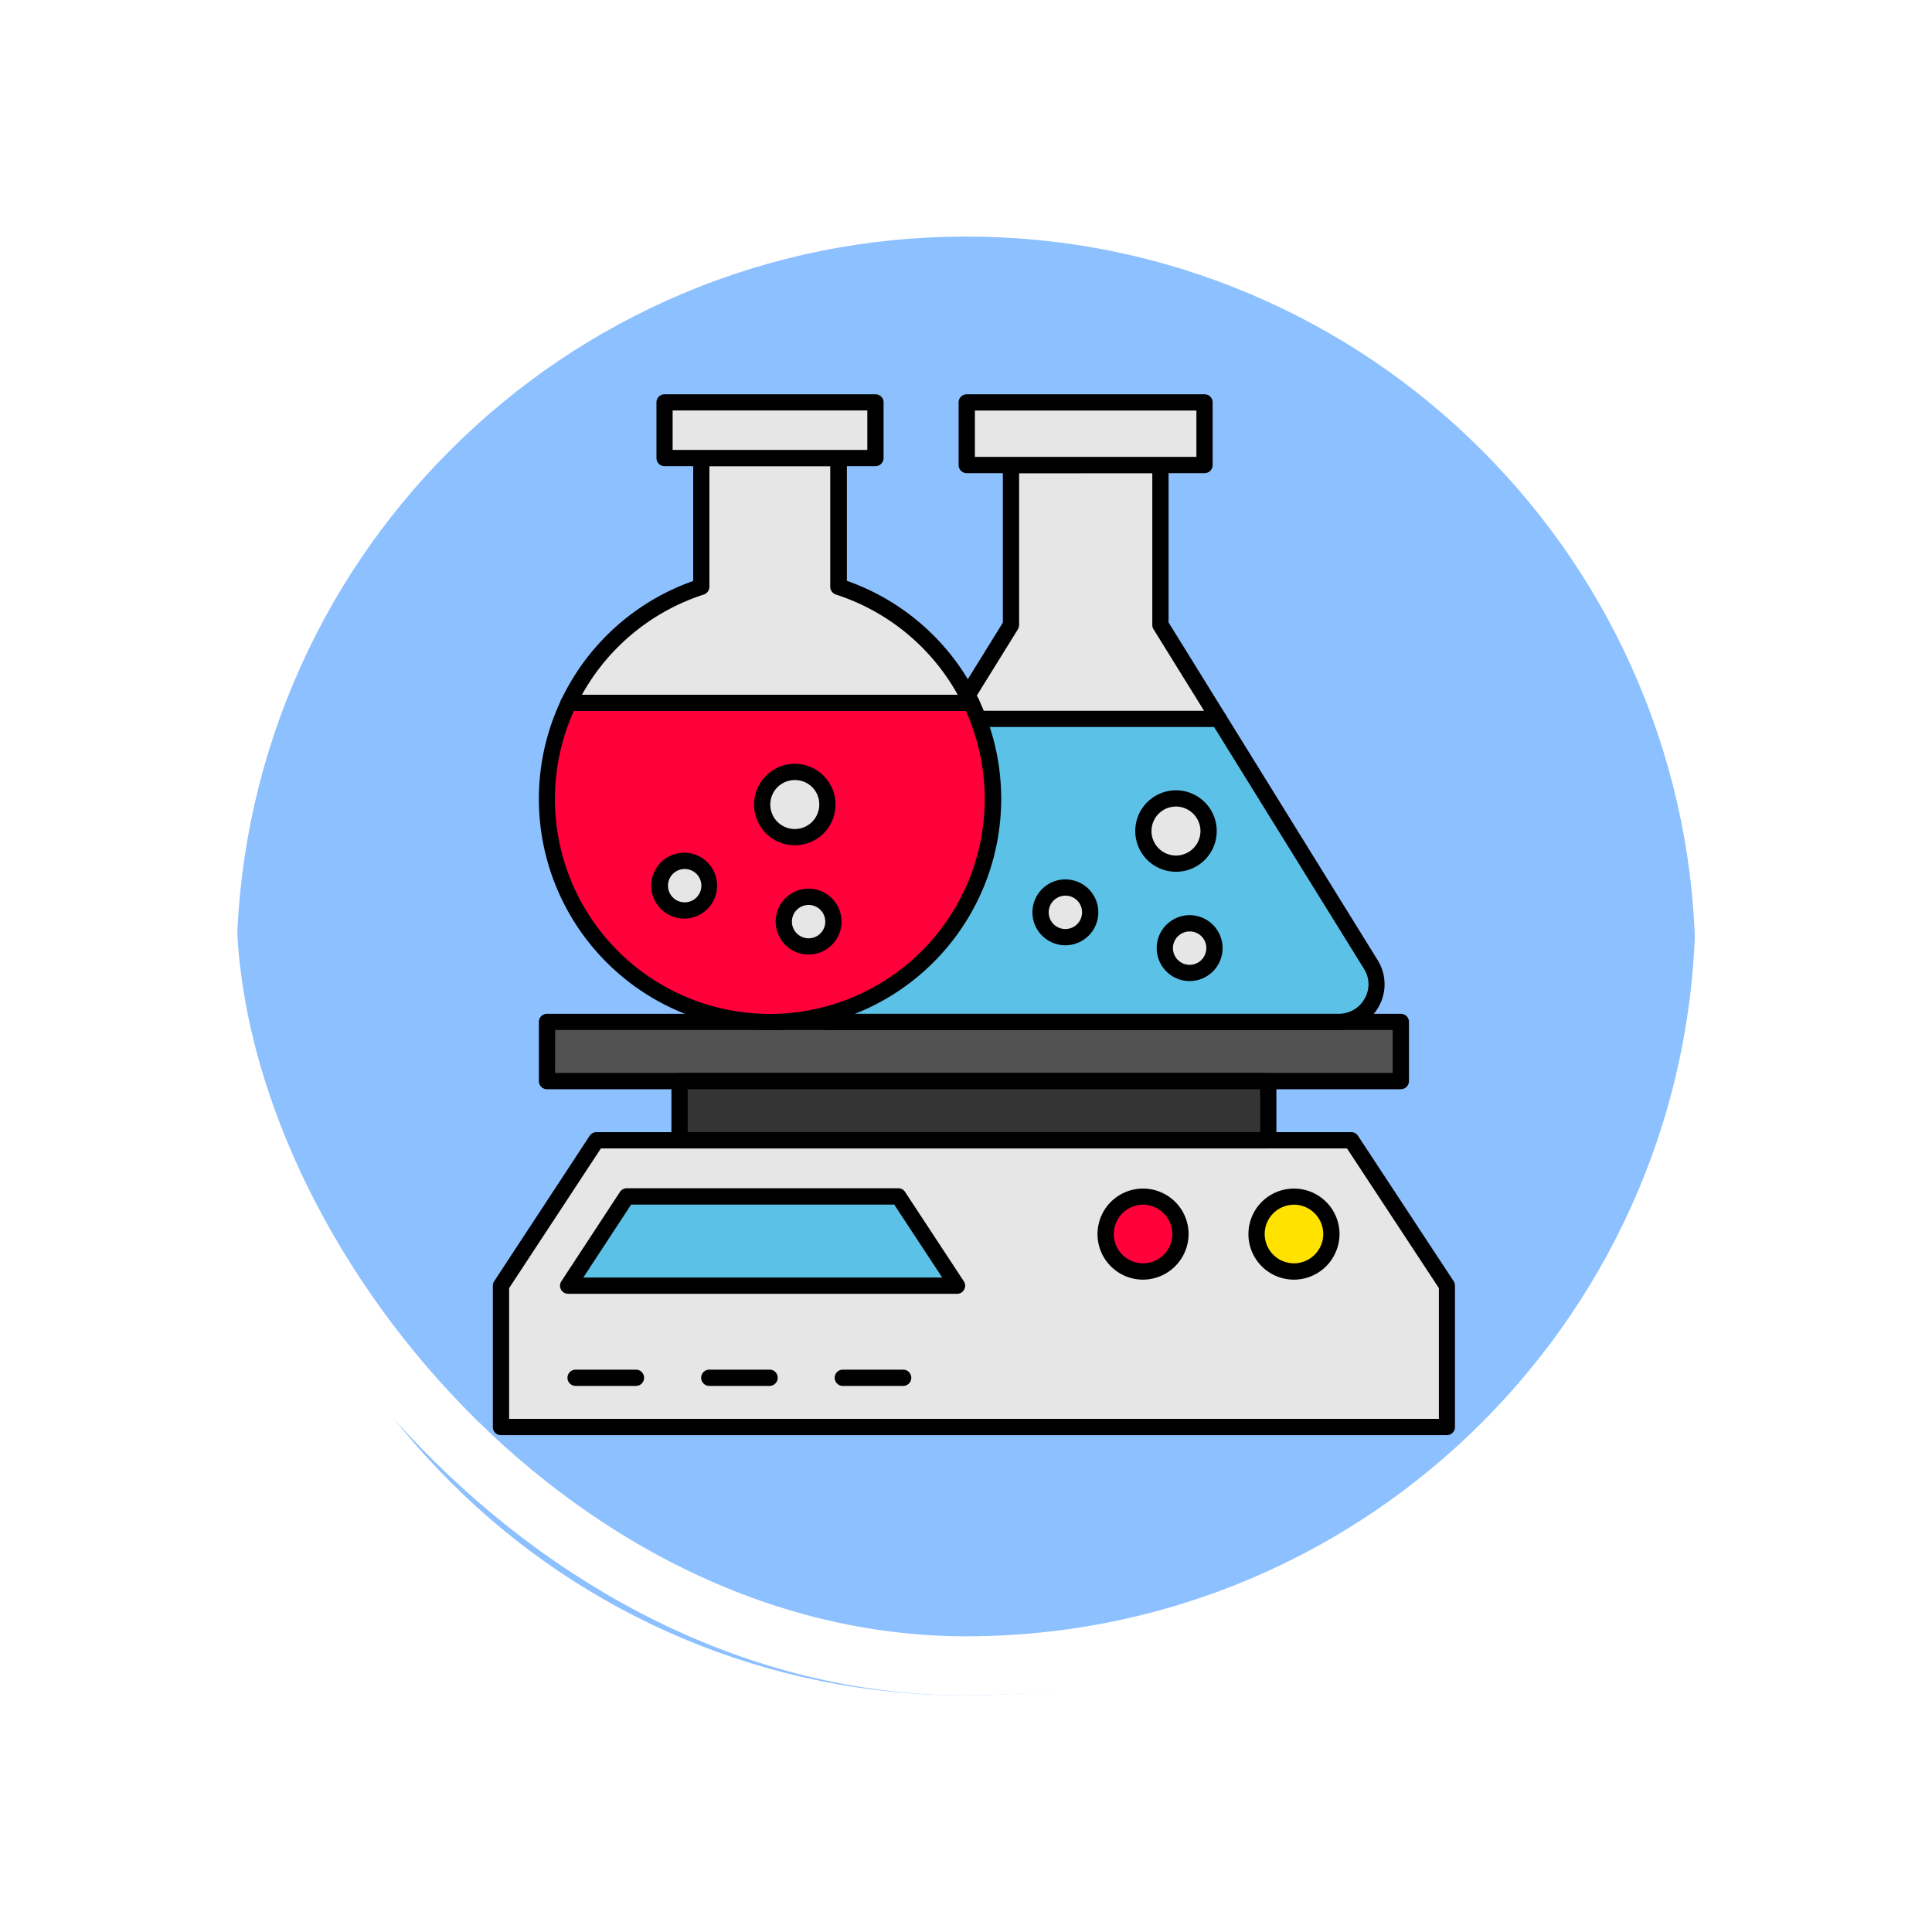 <svg xmlns="http://www.w3.org/2000/svg" xmlns:xlink="http://www.w3.org/1999/xlink" width="98" height="98" viewBox="0 0 98 98">
  <defs>
    <filter id="Path_896985" x="0" y="0" width="98" height="98" filterUnits="userSpaceOnUse">
      <feOffset dy="3" input="SourceAlpha"/>
      <feGaussianBlur stdDeviation="3" result="blur"/>
      <feFlood flood-opacity="0.161"/>
      <feComposite operator="in" in2="blur"/>
      <feComposite in="SourceGraphic"/>
    </filter>
  </defs>
  <g id="Group_1113919" data-name="Group 1113919" transform="translate(-908.336 -3237)">
    <g id="Group_1113046" data-name="Group 1113046" transform="translate(917.336 3243)" style="isolation: isolate">
      <g id="Group_1098742" data-name="Group 1098742">
        <g transform="matrix(1, 0, 0, 1, -9, -6)" filter="url(#Path_896985)">
          <g id="Path_896985-2" data-name="Path 896985" transform="translate(9 6)" fill="#8dc0ff">
            <path d="M 40 78.5 C 34.802 78.5 29.76 77.482 25.015 75.475 C 20.43 73.536 16.313 70.76 12.776 67.224 C 9.24 63.687 6.464 59.57 4.525 54.986 C 2.518 50.24 1.5 45.198 1.5 40 C 1.5 34.802 2.518 29.76 4.525 25.015 C 6.464 20.43 9.24 16.313 12.776 12.776 C 16.313 9.24 20.43 6.464 25.015 4.525 C 29.76 2.518 34.802 1.5 40 1.5 C 45.198 1.5 50.24 2.518 54.985 4.525 C 59.57 6.464 63.687 9.24 67.224 12.776 C 70.76 16.313 73.536 20.43 75.475 25.015 C 77.482 29.76 78.5 34.802 78.5 40 C 78.5 45.198 77.482 50.24 75.475 54.986 C 73.536 59.57 70.76 63.687 67.224 67.224 C 63.687 70.76 59.57 73.536 54.985 75.475 C 50.24 77.482 45.198 78.5 40 78.5 Z" stroke="none"/>
            <path d="M 40 3 C 35.004 3 30.158 3.978 25.599 5.906 C 21.193 7.77 17.236 10.438 13.837 13.837 C 10.438 17.236 7.77 21.193 5.906 25.599 C 3.978 30.158 3 35.004 3 40 C 3 44.996 3.978 49.842 5.906 54.401 C 7.77 58.807 10.438 62.764 13.837 66.163 C 17.236 69.562 21.193 72.23 25.599 74.094 C 30.158 76.022 35.004 77 40 77 C 44.996 77 49.842 76.022 54.401 74.094 C 58.807 72.23 62.764 69.562 66.163 66.163 C 69.562 62.764 72.23 58.807 74.094 54.401 C 76.022 49.842 77 44.996 77 40 C 77 35.004 76.022 30.158 74.094 25.599 C 72.23 21.193 69.562 17.236 66.163 13.837 C 62.764 10.438 58.807 7.77 54.401 5.906 C 49.842 3.978 44.996 3 40 3 M 40 0 C 62.091 0 80 17.909 80 40 L 80 40 C 80 62.092 62.091 80 40 80 C 17.909 80 7.62939453125e-06 62.092 7.62939453125e-06 40 L 7.62939453125e-06 40 C 7.62939453125e-06 17.909 17.909 0 40 0 Z" stroke="none" fill="#fff"/>
          </g>
        </g>
        <g id="Rectangle_400907" data-name="Rectangle 400907" transform="translate(0 0)" fill="none" stroke="#fff" stroke-width="3">
          <rect width="80" height="80" rx="40" stroke="none"/>
          <rect x="1.5" y="1.5" width="77" height="77" rx="38.5" fill="none"/>
        </g>
      </g>
    </g>
    <g id="Group_1113918" data-name="Group 1113918" transform="translate(925.916 3252)">
      <g id="Group_1113885" data-name="Group 1113885" transform="translate(7.42 36.422)">
        <g id="Group_1113870" data-name="Group 1113870" transform="translate(0.412 6.418)">
          <path id="Path_904903" data-name="Path 904903" d="M55.9,58.245v7.169H7.92V58.245l4.842-7.375H51.048Z" transform="translate(-7.92 -50.87)" fill="#e6e6e6"/>
        </g>
        <g id="Group_1113871" data-name="Group 1113871" transform="translate(3.819 9.264)">
          <path id="Path_904904" data-name="Path 904904" d="M31.783,58.849,28.8,54.32H15.02l-2.97,4.529Z" transform="translate(-12.05 -54.32)" fill="#5cc1e6"/>
        </g>
        <g id="Group_1113872" data-name="Group 1113872" transform="translate(3.406 8.852)">
          <path id="Path_904905" data-name="Path 904905" d="M31.695,59.174H11.962a.42.42,0,0,1-.363-.214.406.406,0,0,1,.017-.421l2.97-4.529a.416.416,0,0,1,.346-.19H28.708a.4.4,0,0,1,.346.19l2.978,4.529a.406.406,0,0,1,.016.421A.4.4,0,0,1,31.695,59.174Zm-18.965-.825H30.936l-2.434-3.7H15.155Z" transform="translate(-11.548 -53.82)"/>
        </g>
        <g id="Group_1113873" data-name="Group 1113873" transform="translate(0 6.006)">
          <path id="Path_904906" data-name="Path 904906" d="M55.811,65.739H7.832a.408.408,0,0,1-.412-.412V58.157a.415.415,0,0,1,.066-.223l4.842-7.375a.416.416,0,0,1,.346-.19H50.96a.4.4,0,0,1,.346.19l4.851,7.375a.437.437,0,0,1,.066.223v7.169A.408.408,0,0,1,55.811,65.739ZM8.245,64.914H55.407V58.281l-4.661-7.086H12.9L8.245,58.281Z" transform="translate(-7.42 -50.37)"/>
        </g>
        <g id="Group_1113874" data-name="Group 1113874" transform="translate(2.747 0.412)">
          <path id="Path_904907" data-name="Path 904907" d="M10.75,43.59H54.059v3H10.75Z" transform="translate(-10.75 -43.59)" fill="#515151"/>
        </g>
        <g id="Group_1113875" data-name="Group 1113875" transform="translate(2.335)">
          <path id="Path_904908" data-name="Path 904908" d="M53.972,46.918H10.662a.408.408,0,0,1-.412-.412v-3a.408.408,0,0,1,.412-.412H53.972a.408.408,0,0,1,.412.412v3A.414.414,0,0,1,53.972,46.918Zm-42.9-.825H53.559V43.915H11.075Z" transform="translate(-10.25 -43.09)"/>
        </g>
        <g id="Group_1113876" data-name="Group 1113876" transform="translate(9.47 3.415)">
          <path id="Path_904909" data-name="Path 904909" d="M18.9,47.23H48.763v3H18.9Z" transform="translate(-18.9 -47.23)" fill="#343434"/>
        </g>
        <g id="Group_1113877" data-name="Group 1113877" transform="translate(9.058 3.003)">
          <path id="Path_904910" data-name="Path 904910" d="M48.675,50.558H18.812a.408.408,0,0,1-.412-.412v-3a.408.408,0,0,1,.412-.412H48.675a.408.408,0,0,1,.412.412v3A.414.414,0,0,1,48.675,50.558Zm-29.45-.825H48.263V47.555H19.225Z" transform="translate(-18.4 -46.73)"/>
        </g>
        <g id="Group_1113878" data-name="Group 1113878" transform="translate(3.786 18.058)">
          <path id="Path_904911" data-name="Path 904911" d="M15.483,65.8H12.422a.412.412,0,0,1,0-.825h3.061a.412.412,0,0,1,0,.825Z" transform="translate(-12.01 -64.98)"/>
        </g>
        <g id="Group_1113879" data-name="Group 1113879" transform="translate(10.567 18.058)">
          <path id="Path_904912" data-name="Path 904912" d="M23.7,65.8H20.642a.412.412,0,0,1,0-.825H23.7a.408.408,0,0,1,.412.412.414.414,0,0,1-.412.412Z" transform="translate(-20.23 -64.98)"/>
        </g>
        <g id="Group_1113880" data-name="Group 1113880" transform="translate(17.34 18.058)">
          <path id="Path_904913" data-name="Path 904913" d="M31.913,65.8H28.852a.412.412,0,0,1,0-.825h3.061a.412.412,0,1,1,0,.825Z" transform="translate(-28.44 -64.98)"/>
        </g>
        <g id="Group_1113881" data-name="Group 1113881" transform="translate(38.723 9.281)">
          <path id="Path_904914" data-name="Path 904914" d="M58.171,56.237a1.906,1.906,0,1,1-1.9-1.9A1.9,1.9,0,0,1,58.171,56.237Z" transform="translate(-54.36 -54.34)" fill="#ffe200"/>
        </g>
        <g id="Group_1113882" data-name="Group 1113882" transform="translate(38.318 8.868)">
          <path id="Path_904915" data-name="Path 904915" d="M56.188,58.46a2.31,2.31,0,1,1,2.31-2.31A2.318,2.318,0,0,1,56.188,58.46Zm0-3.8a1.485,1.485,0,1,0,1.485,1.485A1.491,1.491,0,0,0,56.188,54.657Z" transform="translate(-53.87 -53.84)"/>
        </g>
        <g id="Group_1113883" data-name="Group 1113883" transform="translate(31.067 9.281)">
          <path id="Path_904916" data-name="Path 904916" d="M48.891,56.237a1.906,1.906,0,1,1-1.9-1.9A1.9,1.9,0,0,1,48.891,56.237Z" transform="translate(-45.08 -54.34)" fill="#ff003b"/>
        </g>
        <g id="Group_1113884" data-name="Group 1113884" transform="translate(30.655 8.868)">
          <path id="Path_904917" data-name="Path 904917" d="M46.906,58.46a2.31,2.31,0,1,1,2.31-2.31A2.325,2.325,0,0,1,46.906,58.46Zm0-3.8a1.485,1.485,0,1,0,1.485,1.485A1.5,1.5,0,0,0,46.906,54.657Z" transform="translate(-44.58 -53.84)"/>
        </g>
      </g>
      <g id="Group_1113901" data-name="Group 1113901" transform="translate(22.327 5)">
        <g id="Group_1113886" data-name="Group 1113886" transform="translate(0.414 3.588)">
          <path id="Path_904918" data-name="Path 904918" d="M53.593,37.6H27.9a1.9,1.9,0,0,1-1.617-2.9L36.954,17.459V9.35h7.581v8.109L55.21,34.692A1.9,1.9,0,0,1,53.593,37.6Z" transform="translate(-25.992 -9.35)" fill="#e6e6e6"/>
        </g>
        <g id="Group_1113887" data-name="Group 1113887" transform="translate(0.405 16.466)">
          <path id="Path_904919" data-name="Path 904919" d="M47.486,24.96H33.99L26.269,37.425a1.9,1.9,0,0,0,1.617,2.9h25.7a1.9,1.9,0,0,0,1.617-2.9Z" transform="translate(-25.981 -24.96)" fill="#5cc1e6"/>
        </g>
        <g id="Group_1113890" data-name="Group 1113890" transform="translate(12.464 24.608)">
          <g id="Group_1113888" data-name="Group 1113888" transform="translate(0.412 0.412)">
            <path id="Path_904920" data-name="Path 904920" d="M43.616,36.592a1.258,1.258,0,1,1-1.262-1.262A1.255,1.255,0,0,1,43.616,36.592Z" transform="translate(-41.1 -35.33)" fill="#e6e6e6"/>
          </g>
          <g id="Group_1113889" data-name="Group 1113889">
            <path id="Path_904921" data-name="Path 904921" d="M42.266,38.171A1.671,1.671,0,1,1,43.941,36.5,1.672,1.672,0,0,1,42.266,38.171Zm0-2.516a.846.846,0,1,0,.85.85A.838.838,0,0,0,42.266,35.655Z" transform="translate(-40.6 -34.83)"/>
          </g>
        </g>
        <g id="Group_1113893" data-name="Group 1113893" transform="translate(18.767 26.423)">
          <g id="Group_1113891" data-name="Group 1113891" transform="translate(0.412 0.412)">
            <path id="Path_904922" data-name="Path 904922" d="M51.256,38.792a1.258,1.258,0,1,1-1.262-1.262A1.255,1.255,0,0,1,51.256,38.792Z" transform="translate(-48.74 -37.53)" fill="#e6e6e6"/>
          </g>
          <g id="Group_1113892" data-name="Group 1113892">
            <path id="Path_904923" data-name="Path 904923" d="M49.906,40.371A1.671,1.671,0,1,1,51.581,38.7,1.672,1.672,0,0,1,49.906,40.371Zm0-2.516a.846.846,0,1,0,.85.85A.838.838,0,0,0,49.906,37.855Z" transform="translate(-48.24 -37.03)"/>
          </g>
        </g>
        <g id="Group_1113896" data-name="Group 1113896" transform="translate(17.678 20.087)">
          <g id="Group_1113894" data-name="Group 1113894" transform="translate(0.412 0.421)">
            <path id="Path_904924" data-name="Path 904924" d="M50.728,31.518A1.654,1.654,0,1,1,49.07,29.86,1.651,1.651,0,0,1,50.728,31.518Z" transform="translate(-47.42 -29.86)" fill="#e6e6e6"/>
          </g>
          <g id="Group_1113895" data-name="Group 1113895">
            <path id="Path_904925" data-name="Path 904925" d="M48.982,33.483a2.066,2.066,0,1,1,2.071-2.062A2.063,2.063,0,0,1,48.982,33.483Zm0-3.308a1.242,1.242,0,1,0,1.246,1.246A1.248,1.248,0,0,0,48.982,30.175Z" transform="translate(-46.92 -29.35)"/>
          </g>
        </g>
        <g id="Group_1113897" data-name="Group 1113897" transform="translate(8.001 16.053)">
          <path id="Path_904926" data-name="Path 904926" d="M49.1,25.285H35.6a.412.412,0,1,1,0-.825H49.1a.412.412,0,0,1,0,.825Z" transform="translate(-35.19 -24.46)"/>
        </g>
        <g id="Group_1113898" data-name="Group 1113898" transform="translate(0 3.176)">
          <path id="Path_904927" data-name="Path 904927" d="M53.505,37.921h-25.7a2.31,2.31,0,0,1-1.963-3.531L36.454,17.256V9.262a.408.408,0,0,1,.412-.412h7.581a.408.408,0,0,1,.412.412v7.985L55.468,34.382a2.318,2.318,0,0,1-1.963,3.539ZM37.278,9.675v7.7a.49.49,0,0,1-.058.214L26.538,34.819a1.46,1.46,0,0,0-.033,1.51,1.479,1.479,0,0,0,1.3.767h25.7a1.488,1.488,0,0,0,1.3-.767,1.46,1.46,0,0,0-.033-1.51L44.092,17.586a.4.4,0,0,1-.058-.214v-7.7Z" transform="translate(-25.491 -8.85)"/>
        </g>
        <g id="Group_1113899" data-name="Group 1113899" transform="translate(9.132 0.412)">
          <path id="Path_904928" data-name="Path 904928" d="M36.56,5.5H48.621V8.676H36.56Z" transform="translate(-36.56 -5.5)" fill="#e6e6e6"/>
        </g>
        <g id="Group_1113900" data-name="Group 1113900" transform="translate(8.719)">
          <path id="Path_904929" data-name="Path 904929" d="M48.533,9H36.472a.408.408,0,0,1-.412-.412V5.412A.408.408,0,0,1,36.472,5H48.533a.408.408,0,0,1,.412.412V8.588A.408.408,0,0,1,48.533,9ZM36.885,8.176H48.121V5.825H36.885Z" transform="translate(-36.06 -5)"/>
        </g>
      </g>
      <g id="Group_1113917" data-name="Group 1113917" transform="translate(9.755 5)">
        <g id="Group_1113902" data-name="Group 1113902" transform="translate(0.412 3.234)">
          <path id="Path_904930" data-name="Path 904930" d="M33.378,26.194a11.314,11.314,0,1,1-14.8-10.749V8.92h6.971v6.525A11.29,11.29,0,0,1,33.378,26.194Z" transform="translate(-10.75 -8.92)" fill="#e6e6e6"/>
        </g>
        <g id="Group_1113903" data-name="Group 1113903" transform="translate(0.412 15.657)">
          <path id="Path_904931" data-name="Path 904931" d="M11.847,23.98a11.314,11.314,0,1,0,20.434,0Z" transform="translate(-10.75 -23.98)" fill="#ff003b"/>
        </g>
        <g id="Group_1113906" data-name="Group 1113906" transform="translate(5.7 23.255)">
          <g id="Group_1113904" data-name="Group 1113904" transform="translate(0.421 0.412)">
            <path id="Path_904932" data-name="Path 904932" d="M20.186,34.952a1.258,1.258,0,1,1-1.262-1.262A1.255,1.255,0,0,1,20.186,34.952Z" transform="translate(-17.67 -33.69)" fill="#e6e6e6"/>
          </g>
          <g id="Group_1113905" data-name="Group 1113905">
            <path id="Path_904933" data-name="Path 904933" d="M18.826,36.531A1.671,1.671,0,1,1,20.5,34.865,1.672,1.672,0,0,1,18.826,36.531Zm0-2.516a.846.846,0,0,0,0,1.691.846.846,0,1,0,0-1.691Z" transform="translate(-17.16 -33.19)"/>
          </g>
        </g>
        <g id="Group_1113909" data-name="Group 1113909" transform="translate(12.011 25.078)">
          <g id="Group_1113907" data-name="Group 1113907" transform="translate(0.412 0.412)">
            <path id="Path_904934" data-name="Path 904934" d="M27.826,37.162A1.258,1.258,0,1,1,26.564,35.9,1.255,1.255,0,0,1,27.826,37.162Z" transform="translate(-25.31 -35.9)" fill="#e6e6e6"/>
          </g>
          <g id="Group_1113908" data-name="Group 1113908">
            <path id="Path_904935" data-name="Path 904935" d="M26.476,38.741a1.671,1.671,0,1,1,1.675-1.666A1.672,1.672,0,0,1,26.476,38.741Zm0-2.516a.846.846,0,1,0,.85.85A.847.847,0,0,0,26.476,36.225Z" transform="translate(-24.81 -35.4)"/>
          </g>
        </g>
        <g id="Group_1113912" data-name="Group 1113912" transform="translate(10.914 18.743)">
          <g id="Group_1113910" data-name="Group 1113910" transform="translate(0.412 0.412)">
            <path id="Path_904936" data-name="Path 904936" d="M27.288,29.878A1.654,1.654,0,1,1,25.63,28.22,1.651,1.651,0,0,1,27.288,29.878Z" transform="translate(-23.98 -28.22)" fill="#e6e6e6"/>
          </g>
          <g id="Group_1113911" data-name="Group 1113911">
            <path id="Path_904937" data-name="Path 904937" d="M25.542,31.853a2.066,2.066,0,1,1,2.071-2.062A2.063,2.063,0,0,1,25.542,31.853Zm0-3.308a1.242,1.242,0,1,0,1.246,1.246A1.229,1.229,0,0,0,25.542,28.545Z" transform="translate(-23.48 -27.72)"/>
          </g>
        </g>
        <g id="Group_1113913" data-name="Group 1113913" transform="translate(1.097 15.245)">
          <path id="Path_904938" data-name="Path 904938" d="M32.426,24.3H11.992a.412.412,0,0,1,0-.825H32.426a.408.408,0,0,1,.412.412A.414.414,0,0,1,32.426,24.3Z" transform="translate(-11.58 -23.48)"/>
        </g>
        <g id="Group_1113914" data-name="Group 1113914" transform="translate(0 2.821)">
          <path id="Path_904939" data-name="Path 904939" d="M21.972,37.846a11.721,11.721,0,0,1-3.894-22.777V8.832a.408.408,0,0,1,.412-.412h6.971a.408.408,0,0,1,.412.412v6.228a11.726,11.726,0,0,1-3.9,22.785ZM18.9,9.245v6.113a.416.416,0,0,1-.289.4,10.9,10.9,0,1,0,6.707,0,.416.416,0,0,1-.289-.4V9.245Z" transform="translate(-10.25 -8.42)"/>
        </g>
        <g id="Group_1113915" data-name="Group 1113915" transform="translate(6.377 0.412)">
          <path id="Path_904940" data-name="Path 904940" d="M17.98,5.5h10.7V8.321H17.98Z" transform="translate(-17.98 -5.5)" fill="#e6e6e6"/>
        </g>
        <g id="Group_1113916" data-name="Group 1113916" transform="translate(5.964)">
          <path id="Path_904941" data-name="Path 904941" d="M28.592,8.646h-10.7a.408.408,0,0,1-.412-.412V5.412A.408.408,0,0,1,17.892,5h10.7A.408.408,0,0,1,29,5.412V8.234A.414.414,0,0,1,28.592,8.646ZM18.3,7.821h9.875v-2H18.3Z" transform="translate(-17.48 -5)"/>
        </g>
      </g>
    </g>
  </g>
</svg>

